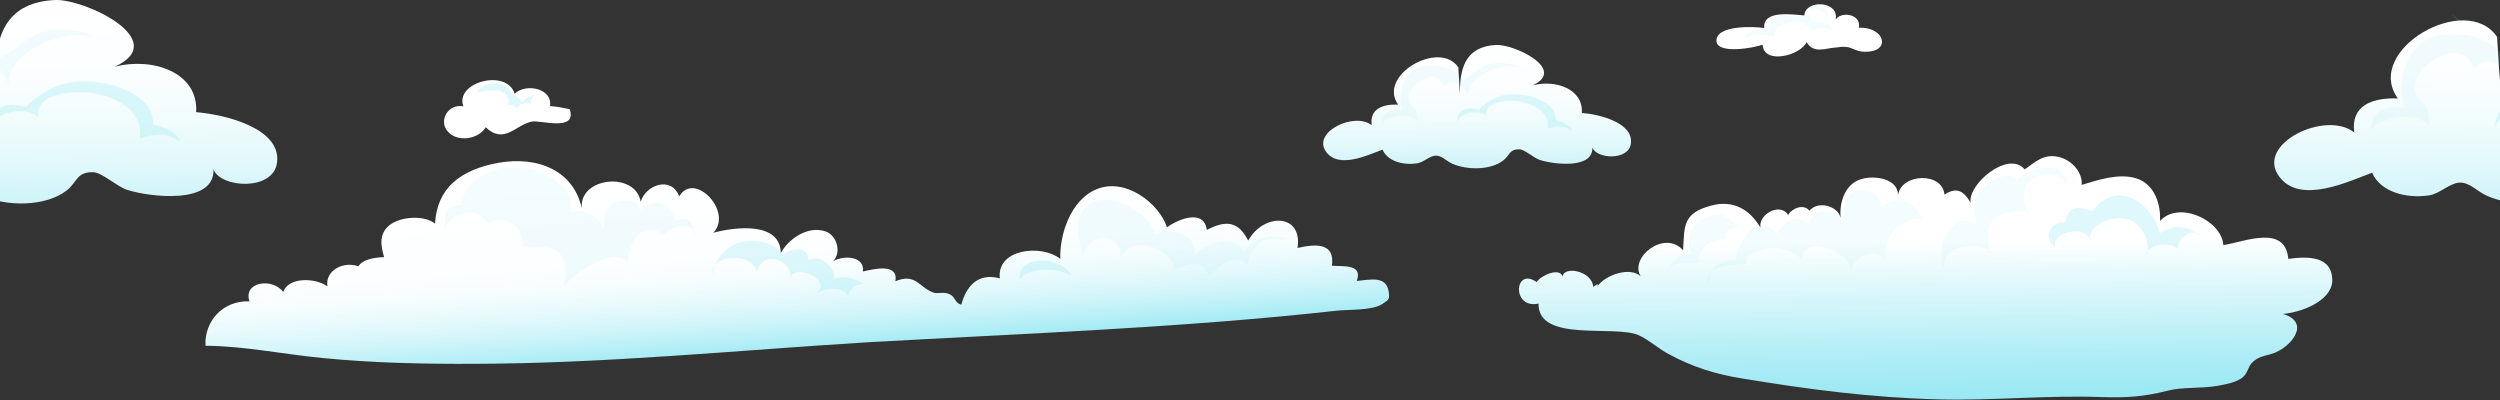 <svg width="1648" height="264" viewBox="0 0 1648 264" fill="none" xmlns="http://www.w3.org/2000/svg">
  <rect x="0" y="0" width="1648" height="264" fill="#333333" stroke="none"/>
  <path d="M320.15 83.887C332.532 95.606 340.088 81.997 350.791 80.106C356.458 79.161 380.594 86.911 375.557 71.979C371.149 71.034 367.162 70.278 362.544 69.9C364.433 58.37 346.804 54.59 339.248 61.772C334.002 44.95 299.582 54.211 305.459 70.089C294.965 68.198 288.879 80.106 295.385 86.911C301.891 94.094 315.743 91.636 320.15 83.887Z" fill="url(#paint0_linear_100_2)"/>
  <path d="M894.363 185.199C898.56 173.858 885.338 175.748 877.993 175.181C880.091 160.06 867.709 160.627 855.326 163.462C858.894 140.78 833.289 140.024 822.796 158.547C816.29 145.883 808.315 144.938 795.512 151.554C793.623 137.378 776.414 144.56 769.278 149.853C764.031 133.976 741.785 116.586 722.476 124.903C705.477 132.085 698.341 155.334 698.97 170.644C686.168 160.627 656.786 164.218 659.095 183.497C644.194 179.528 636.848 189.168 633.7 200.887C629.502 199.753 629.922 196.161 626.564 194.271C622.367 191.814 618.169 194.082 615.021 192.759C605.577 189.168 603.688 179.906 590.256 185.388C592.355 173.102 575.775 177.449 568.849 178.961C570.108 168.943 556.676 167.998 549.121 172.156C554.997 166.486 551.639 154.956 544.084 152.499C532.121 148.53 519.319 157.98 514.702 166.864C514.492 146.072 484.9 149.475 470.208 153.444C483.43 139.835 457.826 112.428 447.752 129.439C442.295 115.452 425.295 122.257 422.357 133.03C418.999 112.806 381.432 116.586 383.531 137.378C378.284 112.995 355.198 102.599 328.544 107.325C303.569 111.861 288.038 123.958 286.779 147.396C279.643 141.725 265.372 142.859 258.236 147.396C249.421 153.255 250.891 161.383 253.199 169.51C246.063 169.699 238.928 171.211 236.199 175.559C226.545 171.967 214.163 178.205 215.842 188.79C208.076 183.119 190.447 182.363 186.669 192.381C179.324 182.93 160.225 185.766 164.423 198.619C146.374 198.051 134.621 212.228 135.46 227.916C161.065 228.105 187.299 233.586 212.903 236.043C245.854 239.257 279.643 240.013 312.803 239.824C399.481 239.635 485.529 230.94 571.787 225.648C675.045 219.788 778.303 216.197 880.721 204.856C888.486 203.911 904.856 204.856 911.362 200.32C915.14 197.673 916.399 197.673 915.35 191.814C913.461 181.607 903.177 184.442 894.363 185.199ZM239.348 177.26C239.138 177.26 239.138 177.26 239.348 177.26C239.348 176.693 239.557 175.937 239.348 177.26Z" fill="url(#paint1_linear_100_2)"/>
  <path d="M1015.04 105.434C1024.28 108.459 1050.3 111.483 1049.67 97.307C1052.61 104.867 1073.6 106.001 1075.07 94.661C1076.95 80.863 1054.29 75.381 1042.74 74.436C1043.79 58.559 1025.33 52.321 1010.21 56.291C1033.3 45.706 997.832 28.884 986.079 29.64C965.301 30.774 962.363 45.895 962.363 61.772L961.314 44.383C948.931 26.048 907.796 49.675 921.648 68.955C911.364 68.577 902.759 71.79 904.228 82.564C892.895 73.491 864.562 87.1 874.216 100.142C882.611 111.672 902.549 101.843 911.364 98.63C914.722 106.38 925.006 109.026 934.03 107.703C938.228 107.136 942.425 102.788 946.203 102.599C950.4 102.41 953.129 106.001 957.326 107.892C967.19 112.239 982.511 112.239 990.906 105.812C995.313 102.41 994.894 98.252 1001.61 98.441C1004.97 98.441 1011.05 104.111 1015.04 105.434Z" fill="url(#paint2_linear_100_2)"/>
  <path d="M83.586 125.067C98.819 130.056 141.748 135.044 140.709 111.66C145.556 124.132 180.177 126.002 182.6 107.295C185.716 84.534 148.326 75.492 129.285 73.933C131.016 47.742 100.55 37.452 75.623 44C113.705 26.54 55.197 -1.21 35.809 0.037C1.535 1.908 -3.312 26.851 -3.312 53.042L-5.043 24.357C-25.469 -5.887 -93.325 33.087 -70.475 64.89C-87.439 64.267 -101.634 69.567 -99.21 87.34C-117.905 72.374 -164.643 94.823 -148.717 116.337C-134.869 135.356 -101.98 119.143 -87.439 113.842C-81.9 126.626 -64.936 130.991 -50.049 128.809C-43.125 127.873 -36.201 120.702 -29.969 120.39C-23.045 120.078 -18.545 126.002 -11.62 129.12C4.651 136.292 29.924 136.292 43.772 125.691C51.042 120.078 50.35 113.219 61.429 113.531C66.968 113.531 77.008 122.884 83.586 125.067Z" fill="url(#paint3_linear_100_2)"/>
  <path d="M1734.71 125.067C1749.95 130.056 1792.88 135.044 1791.84 111.66C1796.69 124.132 1831.31 126.002 1833.73 107.295C1836.84 84.534 1799.45 75.492 1780.41 73.933C1782.14 47.742 1751.68 37.452 1726.75 44C1764.83 26.54 1706.33 -1.21 1686.94 0.037C1652.66 1.908 1647.82 26.851 1647.82 53.042L1646.09 24.357C1625.66 -5.887 1557.8 33.087 1580.65 64.89C1563.69 64.267 1549.5 69.567 1551.92 87.34C1533.22 72.374 1486.49 94.823 1502.41 116.337C1516.26 135.356 1549.15 119.143 1563.69 113.842C1569.23 126.626 1586.19 130.991 1601.08 128.809C1608 127.873 1614.93 120.702 1621.16 120.39C1628.08 120.078 1632.58 126.002 1639.51 129.12C1655.78 136.292 1681.05 136.292 1694.9 125.691C1702.17 120.078 1701.48 113.219 1712.56 113.531C1718.1 113.531 1728.14 122.884 1734.71 125.067Z" fill="url(#paint4_linear_100_2)"/>
  <path d="M1508.45 170.645C1506.35 147.774 1480.12 159.304 1465.64 161.572C1464.59 145.317 1436.26 131.897 1423.87 145.695C1424.5 135.11 1420.52 121.312 1408.13 117.532C1396.38 113.94 1382.53 118.855 1372.24 121.879C1372.87 113.94 1366.37 106.191 1358.18 103.733C1347.48 100.709 1341.81 106.758 1334.68 111.672C1323.97 98.819 1297.11 121.312 1299 133.598C1294.8 126.226 1289.97 122.824 1281.79 128.305C1280.53 113.184 1253.25 114.129 1251.15 128.683C1251.36 117.91 1235.83 115.074 1226.17 118.288C1215.68 121.879 1212.32 134.543 1213.37 143.616C1211.48 135.677 1198.47 132.086 1192.8 138.89C1189.02 134.165 1181.26 137.189 1178.74 141.725C1173.7 133.22 1159.01 141.158 1160.48 150.042C1153.77 138.512 1142.85 131.519 1128.16 135.488C1108.64 140.591 1110.53 149.664 1109.48 164.974C1097.31 151.176 1073.8 169.7 1081.57 182.174C1074.64 175.559 1058.06 181.229 1053.03 188.79C1053.87 186.333 1052.19 187.656 1050.3 189.168C1049.25 178.016 1030.36 175.37 1030.15 182.364C1028.05 175.937 1015.67 181.607 1012.94 185.955C998.25 175.559 996.151 203.911 1014.2 200.131C1013.78 226.215 1064.78 213.74 1080.52 221.111C1087.45 224.325 1092.9 229.617 1099.62 233.208C1115.15 241.714 1130.47 246.628 1148.31 249.464C1191.54 256.646 1233.31 262.128 1277.59 263.262C1313.48 264.207 1349.37 260.427 1385.26 261.75C1401.63 262.317 1413.17 261.561 1428.7 257.591C1438.98 254.945 1450.32 256.268 1461.65 254.378C1466.9 253.433 1474.24 252.11 1478.44 248.708C1481.8 245.872 1482.01 241.336 1484.74 238.879C1488.51 235.477 1490.61 235.099 1497.12 233.397C1509.71 229.806 1524.19 212.606 1504.88 206.935C1516.85 205.99 1536.37 198.619 1537.41 185.766C1538.04 168.376 1521.04 168.943 1508.45 170.645Z" fill="url(#paint5_linear_100_2)"/>
  <path d="M1161.95 29.451C1162.58 42.871 1186.93 36.633 1190.91 27.749C1195.53 35.688 1203.3 31.719 1210.01 31.341C1212.95 31.152 1213.58 30.585 1217.15 30.963C1220.09 31.152 1223.65 33.609 1227.22 33.987C1247.37 35.688 1243.17 17.543 1225.33 18.299C1227.22 9.226 1213.58 7.147 1210.01 13.006C1212.74 0.342 1189.86 -0.414 1189.44 10.171C1181.68 9.604 1161.74 6.391 1163 18.488C1156.49 17.354 1130.47 16.409 1131.52 27.371C1132.57 35.877 1156.49 31.53 1161.95 29.451Z" fill="url(#paint6_linear_100_2)"/>
  <g opacity="0.1">
    <path d="M457.617 156.09C458.457 154.011 458.247 152.499 457.197 151.554C457.617 153.066 457.827 154.578 457.617 156.09Z" fill="#81E3F0"/>
    <path d="M444.814 145.694C444.394 140.591 439.777 134.732 433.901 133.787C430.543 133.22 421.938 135.488 422.358 139.646C422.567 131.896 412.494 130.951 406.407 133.22C396.963 136.622 398.222 146.829 398.222 154.389C398.432 148.341 394.234 143.237 388.358 140.78C386.049 139.835 377.235 137.567 376.605 141.158C376.605 135.866 376.605 129.25 372.618 124.903C363.593 115.074 349.741 109.782 335.68 110.538C321.408 111.294 305.248 121.123 304.199 135.11C290.557 135.11 293.495 145.127 293.285 152.688C294.335 140.78 315.532 133.598 320.569 147.396C325.816 145.127 330.433 143.804 336.1 146.451C342.396 149.475 344.914 157.224 344.914 163.084C354.359 163.273 365.062 160.249 370.729 169.51C374.506 175.748 372.408 181.985 371.988 188.601C376.395 181.418 407.037 160.06 413.963 174.047C413.963 167.998 415.851 160.438 420.049 155.523C424.037 150.798 432.222 149.097 436.419 155.145C442.086 151.554 444.394 148.341 451.95 149.286C454.468 149.664 456.357 150.231 457.406 151.365C456.357 146.073 452.579 142.292 444.814 145.694Z" fill="#81E3F0"/>
    <path d="M848.4 157.98C849.24 158.548 850.289 159.115 851.129 159.871C850.499 159.115 849.66 158.548 848.4 157.98Z" fill="#81E3F0"/>
    <path d="M820.276 166.297C814.19 153.633 794.042 160.06 787.536 168.376C787.536 161.383 785.647 156.657 777.882 153.822C773.684 152.31 764.66 150.987 762.141 154.767C759.833 149.286 756.894 145.128 751.647 140.969C742.833 134.165 727.092 127.171 717.018 135.488C705.895 144.561 711.981 159.493 714.29 170.267C716.179 152.121 739.055 151.932 738.845 170.078C745.351 153.633 772.425 163.462 774.524 177.827C782.919 172.913 794.881 171.401 796.98 182.93C800.968 177.071 815.029 164.974 821.955 175.181C823.424 169.699 825.733 162.706 831.609 159.493C834.967 157.603 843.362 156.279 847.979 158.17C838.955 152.31 825.313 157.414 820.276 166.297Z" fill="#81E3F0"/>
    <path d="M1001.82 44.383C1003.5 45.706 1004.76 47.596 1004.97 50.053C1005.39 47.407 1004.13 45.517 1001.82 44.383Z" fill="#81E3F0"/>
    <path d="M985.869 41.547C976.215 41.925 971.807 49.486 963.832 52.888C960.054 43.816 943.055 40.98 934.24 44.95C923.956 49.675 921.438 63.284 924.376 72.546C914.932 72.357 912.413 73.302 910.314 81.997C914.722 76.137 930.252 73.491 934.66 80.484C933.82 77.838 934.24 74.625 932.771 71.601C917.24 61.205 948.511 39.846 951.869 57.614C956.906 49.297 968.03 57.803 967.82 64.985C966.141 49.675 992.375 40.035 1001.61 44.761C998.042 41.547 991.326 41.169 985.869 41.547Z" fill="#81E3F0"/>
    <path d="M35.46 19.68C19.534 20.304 12.264 32.776 -0.892 38.388C-7.123 23.422 -35.166 18.745 -49.707 25.293C-66.671 33.087 -70.825 55.537 -65.978 70.815C-81.557 70.503 -85.712 72.062 -89.174 86.404C-81.903 76.739 -56.284 72.374 -49.014 83.91C-50.399 79.545 -49.707 74.245 -52.13 69.256C-77.749 52.107 -26.165 16.874 -20.625 46.183C-12.317 32.464 6.032 46.495 5.686 58.343C2.916 33.087 46.192 17.186 61.425 24.981C55.539 19.68 44.461 19.057 35.46 19.68Z" fill="#81E3F0"/>
    <path d="M1686.59 19.68C1670.66 20.304 1663.39 32.776 1650.24 38.388C1644.01 23.422 1615.96 18.745 1601.42 25.293C1584.46 33.087 1580.3 55.537 1585.15 70.815C1569.57 70.503 1565.42 72.062 1561.96 86.404C1569.23 76.739 1594.84 72.374 1602.11 83.91C1600.73 79.545 1601.42 74.245 1599 69.256C1573.38 52.107 1624.96 16.874 1630.5 46.183C1638.81 32.464 1657.16 46.495 1656.81 58.343C1654.05 33.087 1697.32 17.186 1712.55 24.981C1706.67 19.68 1695.59 19.057 1686.59 19.68Z" fill="#81E3F0"/>
    <path d="M1169.71 24.347C1168.45 13.573 1193.85 10.36 1193.64 21.701C1195.74 17.732 1203.92 16.598 1207.07 20.378C1207.7 14.329 1199.31 13.951 1194.48 14.14C1193.22 8.659 1184.19 9.793 1185.24 11.683C1177.69 5.824 1165.31 12.061 1165.52 20.378C1158.59 19.622 1152.29 18.299 1150.2 26.048C1153.34 20.567 1164.68 23.591 1169.71 24.347Z" fill="#81E3F0"/>
    <path d="M1204.13 11.872C1205.6 9.415 1205.39 3.745 1199.31 4.879V2.422C1195.74 3.178 1193.64 5.824 1192.17 8.47C1196.16 3.367 1203.3 6.958 1204.13 11.872Z" fill="#81E3F0"/>
    <path d="M1239.81 136.811C1240.23 128.116 1230.16 122.257 1222.18 126.604C1215.05 130.384 1214.84 141.158 1216.73 147.396C1212.53 137 1195.32 136.055 1192.8 147.585C1182.31 140.024 1177.27 146.261 1171.19 154.011C1157.33 138.323 1144.95 161.194 1144.32 171.4C1134.46 171.589 1130.68 174.047 1128.37 178.961C1132.99 174.992 1142.43 174.425 1151.46 174.047C1147.47 167.809 1165.1 163.084 1169.93 163.273C1177.06 163.651 1183.57 167.242 1188.39 171.4C1186.09 154.578 1219.67 164.407 1220.09 178.205C1221.55 169.699 1236.25 162.328 1242.54 171.211C1242.33 156.846 1249.47 144.749 1266.89 143.615C1261.22 133.219 1251.57 127.171 1239.81 136.811Z" fill="#81E3F0"/>
    <path d="M1125.64 187.278C1126.69 184.065 1127.53 181.418 1128.58 179.15C1126.27 181.04 1125.22 183.497 1125.64 187.278Z" fill="#81E3F0"/>
    <path d="M1100.25 176.882C1099.62 177.827 1098.99 178.961 1098.99 180.284C1099.41 178.961 1099.83 177.827 1100.25 176.882Z" fill="#81E3F0"/>
    <path d="M1137.4 157.603C1136.35 152.31 1140.34 149.664 1145.79 150.042C1144.53 145.884 1136.35 143.238 1135.3 141.347C1118.51 141.536 1109.27 153.633 1114.94 167.809C1106.76 167.431 1102.77 171.212 1100.25 176.882C1103.82 172.157 1114.1 173.669 1119.77 173.48C1119.14 162.895 1127.53 158.17 1137.4 157.603Z" fill="#81E3F0"/>
    <path d="M1329.22 119.044C1324.18 111.105 1310.54 120.178 1306.34 124.525C1300.68 130.195 1300.26 142.481 1303.82 148.908C1287.87 135.677 1274.02 164.029 1281.58 177.26C1279.48 162.517 1300.68 159.115 1310.96 164.974C1310.75 159.115 1309.28 150.231 1313.69 145.317C1318.1 140.213 1330.9 137.189 1337.4 140.402C1332.79 133.22 1332.16 123.391 1339.92 117.909C1348.11 112.239 1357.55 114.129 1362.59 121.501C1360.91 104.111 1337.4 110.16 1329.22 119.044Z" fill="#81E3F0"/>
    <path d="M1623.46 16.787C1621.79 13.195 1619.06 10.738 1615.7 9.037C1618.22 11.872 1620.32 14.896 1623.46 16.787Z" fill="#81E3F0"/>
  </g>
  <g opacity="0.25">
    <path d="M344.285 67.064C341.977 65.363 339.878 61.961 336.52 61.583C336.1 52.321 316.162 52.888 314.273 62.15C315.533 59.504 322.668 59.504 321.829 59.693C329.174 58.37 337.989 61.961 334.421 69.522C337.989 68.199 340.088 69.522 340.298 72.735C339.878 68.955 349.322 65.552 349.742 69.333C349.322 66.498 350.372 64.418 352.89 62.906C349.742 62.528 346.174 65.174 344.285 67.064Z" fill="#81E3F0"/>
    <path d="M549.959 184.064C550.799 176.315 540.935 167.242 532.54 171.4C533.379 161.761 522.466 163.651 515.75 167.62C510.084 159.87 498.96 157.602 489.096 159.492C482.59 160.627 474.615 166.297 471.467 174.803C477.133 167.62 495.602 167.998 498.96 178.961C502.528 164.785 522.046 170.644 521.207 183.308C522.466 173.101 549.96 184.442 537.997 193.515C544.503 189.546 556.885 188.79 558.984 195.594C559.194 191.058 564.441 186.9 569.688 187.278C564.651 184.442 557.515 180.662 549.959 184.064Z" fill="#81E3F0"/>
    <path d="M469.999 181.04C470.209 178.772 470.629 176.693 471.468 174.803C469.999 176.504 469.369 178.583 469.999 181.04Z" fill="#81E3F0"/>
    <path d="M537.996 193.704C537.576 194.082 537.156 194.271 536.736 194.649C537.156 194.271 537.576 193.893 537.996 193.704Z" fill="#81E3F0"/>
    <path d="M672.316 184.821C675.045 176.504 698.131 175.559 706.106 181.985C701.279 168.565 668.958 167.431 672.316 184.821Z" fill="#81E3F0"/>
    <path d="M960.474 81.052C960.474 81.619 960.264 81.997 960.474 82.564C960.264 81.997 960.264 81.43 960.474 81.052Z" fill="#81E3F0"/>
    <path d="M1025.53 79.35C1026.16 68.576 1011.89 63.284 1002.03 62.339C990.483 61.205 982.089 64.985 974.743 72.357C964.249 69.711 960.891 74.058 960.262 81.051C961.521 74.436 975.373 71.412 979.78 76.704C975.792 61.583 1023.01 62.339 1020.29 84.832C1026.16 83.131 1031.2 82.186 1036.24 86.344C1035.82 82.564 1029.52 80.295 1025.53 79.35Z" fill="#81E3F0"/>
    <path d="M100.892 82.039C101.931 64.267 78.389 55.536 62.117 53.977C43.076 52.107 29.228 58.343 17.111 70.502C-0.199 66.137 -5.739 73.309 -6.777 84.845C-4.7 73.932 18.149 68.944 25.42 77.674C18.842 52.73 96.738 53.977 92.237 91.081C101.931 88.275 110.24 86.716 118.549 93.575C117.856 87.34 107.47 83.598 100.892 82.039Z" fill="#81E3F0"/>
    <path d="M1752.02 82.039C1753.06 64.267 1729.52 55.536 1713.25 53.977C1694.2 52.107 1680.36 58.343 1668.24 70.502C1650.93 66.137 1645.39 73.309 1644.35 84.845C1646.43 73.932 1669.28 68.944 1676.55 77.674C1669.97 52.73 1747.87 53.977 1743.37 91.081C1753.06 88.275 1761.37 86.716 1769.68 93.575C1768.99 87.34 1758.6 83.598 1752.02 82.039Z" fill="#81E3F0"/>
    <path d="M1423.87 153.633C1418.62 134.542 1395.96 116.964 1379.17 139.268C1369.72 135.676 1363.43 135.676 1361.54 146.261C1352.72 145.694 1345.8 155.523 1354.61 162.706C1352.72 151.932 1376.23 148.34 1377.49 158.736C1376.65 147.773 1391.97 141.536 1402.88 144.56C1411.07 146.828 1416.95 157.98 1415.9 165.352C1419.46 160.248 1431.22 160.059 1435.62 163.84C1435 158.547 1442.34 151.932 1447.59 153.633C1440.24 148.529 1432.48 148.151 1423.87 153.633Z" fill="#81E3F0"/>
    <path d="M1447.59 153.633C1448.64 154.2 1449.47 154.956 1450.52 155.712C1449.68 154.578 1448.64 153.822 1447.59 153.633Z" fill="#81E3F0"/>
    <path d="M1415.9 165.352C1415.27 166.297 1414.85 167.242 1414.85 168.565C1415.48 167.62 1415.69 166.486 1415.9 165.352Z" fill="#81E3F0"/>
    <path d="M1496.07 67.064C1496.49 66.497 1497.12 65.741 1497.96 64.985C1497.12 65.741 1496.49 66.308 1496.07 67.064Z" fill="#81E3F0"/>
    <path d="M1643.19 47.974C1642.98 47.974 1642.56 47.974 1642.35 47.974C1642.77 48.352 1643.4 48.73 1643.82 49.108C1643.4 48.73 1643.4 48.541 1643.19 47.974Z" fill="#81E3F0"/>
  </g>
  <defs>
    <linearGradient id="paint0_linear_100_2" x1="337.823" y1="307.756" x2="334.41" y2="17.196" gradientUnits="userSpaceOnUse">
      <stop stop-color="white"/>
      <stop offset="1" stop-color="white"/>
    </linearGradient>
    <linearGradient id="paint1_linear_100_2" x1="528.384" y1="243.907" x2="519.313" y2="107.932" gradientUnits="userSpaceOnUse">
      <stop stop-color="#81E3F0"/>
      <stop offset="0.018" stop-color="#88E5F1"/>
      <stop offset="0.14" stop-color="#B1EEF6"/>
      <stop offset="0.258" stop-color="#D2F5FA"/>
      <stop offset="0.372" stop-color="#E9FAFD"/>
      <stop offset="0.478" stop-color="#F7FDFE"/>
      <stop offset="0.57" stop-color="#FCFEFF"/>
      <stop offset="0.993" stop-color="white"/>
    </linearGradient>
    <linearGradient id="paint2_linear_100_2" x1="974.474" y1="148.807" x2="973.072" y2="29.464" gradientUnits="userSpaceOnUse">
      <stop stop-color="#81E3F0"/>
      <stop offset="0.018" stop-color="#87E4F1"/>
      <stop offset="0.153" stop-color="#ABECF5"/>
      <stop offset="0.294" stop-color="#CAF3F9"/>
      <stop offset="0.443" stop-color="#E1F8FB"/>
      <stop offset="0.6" stop-color="#F2FCFD"/>
      <stop offset="0.773" stop-color="#FCFEFF"/>
      <stop offset="0.993" stop-color="white"/>
    </linearGradient>
    <linearGradient id="paint3_linear_100_2" x1="16.666" y1="196.614" x2="14.354" y2="-0.253" gradientUnits="userSpaceOnUse">
      <stop stop-color="#81E3F0"/>
      <stop offset="0.018" stop-color="#87E4F1"/>
      <stop offset="0.153" stop-color="#ABECF5"/>
      <stop offset="0.294" stop-color="#CAF3F9"/>
      <stop offset="0.443" stop-color="#E1F8FB"/>
      <stop offset="0.6" stop-color="#F2FCFD"/>
      <stop offset="0.773" stop-color="#FCFEFF"/>
      <stop offset="0.993" stop-color="white"/>
    </linearGradient>
    <linearGradient id="paint4_linear_100_2" x1="1667.8" y1="196.614" x2="1665.48" y2="-0.253" gradientUnits="userSpaceOnUse">
      <stop stop-color="#81E3F0"/>
      <stop offset="0.018" stop-color="#87E4F1"/>
      <stop offset="0.153" stop-color="#ABECF5"/>
      <stop offset="0.294" stop-color="#CAF3F9"/>
      <stop offset="0.443" stop-color="#E1F8FB"/>
      <stop offset="0.6" stop-color="#F2FCFD"/>
      <stop offset="0.773" stop-color="#FCFEFF"/>
      <stop offset="0.993" stop-color="white"/>
    </linearGradient>
    <linearGradient id="paint5_linear_100_2" x1="1270.57" y1="296.783" x2="1267.16" y2="6.223" gradientUnits="userSpaceOnUse">
      <stop stop-color="#81E3F0"/>
      <stop offset="0.075" stop-color="#8EE6F2"/>
      <stop offset="0.214" stop-color="#B0EDF6"/>
      <stop offset="0.4" stop-color="#E7FAFC"/>
      <stop offset="0.473" stop-color="white"/>
      <stop offset="0.515" stop-color="white"/>
      <stop offset="0.804" stop-color="white"/>
      <stop offset="0.832" stop-color="white"/>
      <stop offset="1" stop-color="white"/>
    </linearGradient>
    <linearGradient id="paint6_linear_100_2" x1="1190.06" y1="297.733" x2="1186.64" y2="7.172" gradientUnits="userSpaceOnUse">
      <stop stop-color="white"/>
      <stop offset="1" stop-color="white"/>
    </linearGradient>
  </defs>
</svg>
